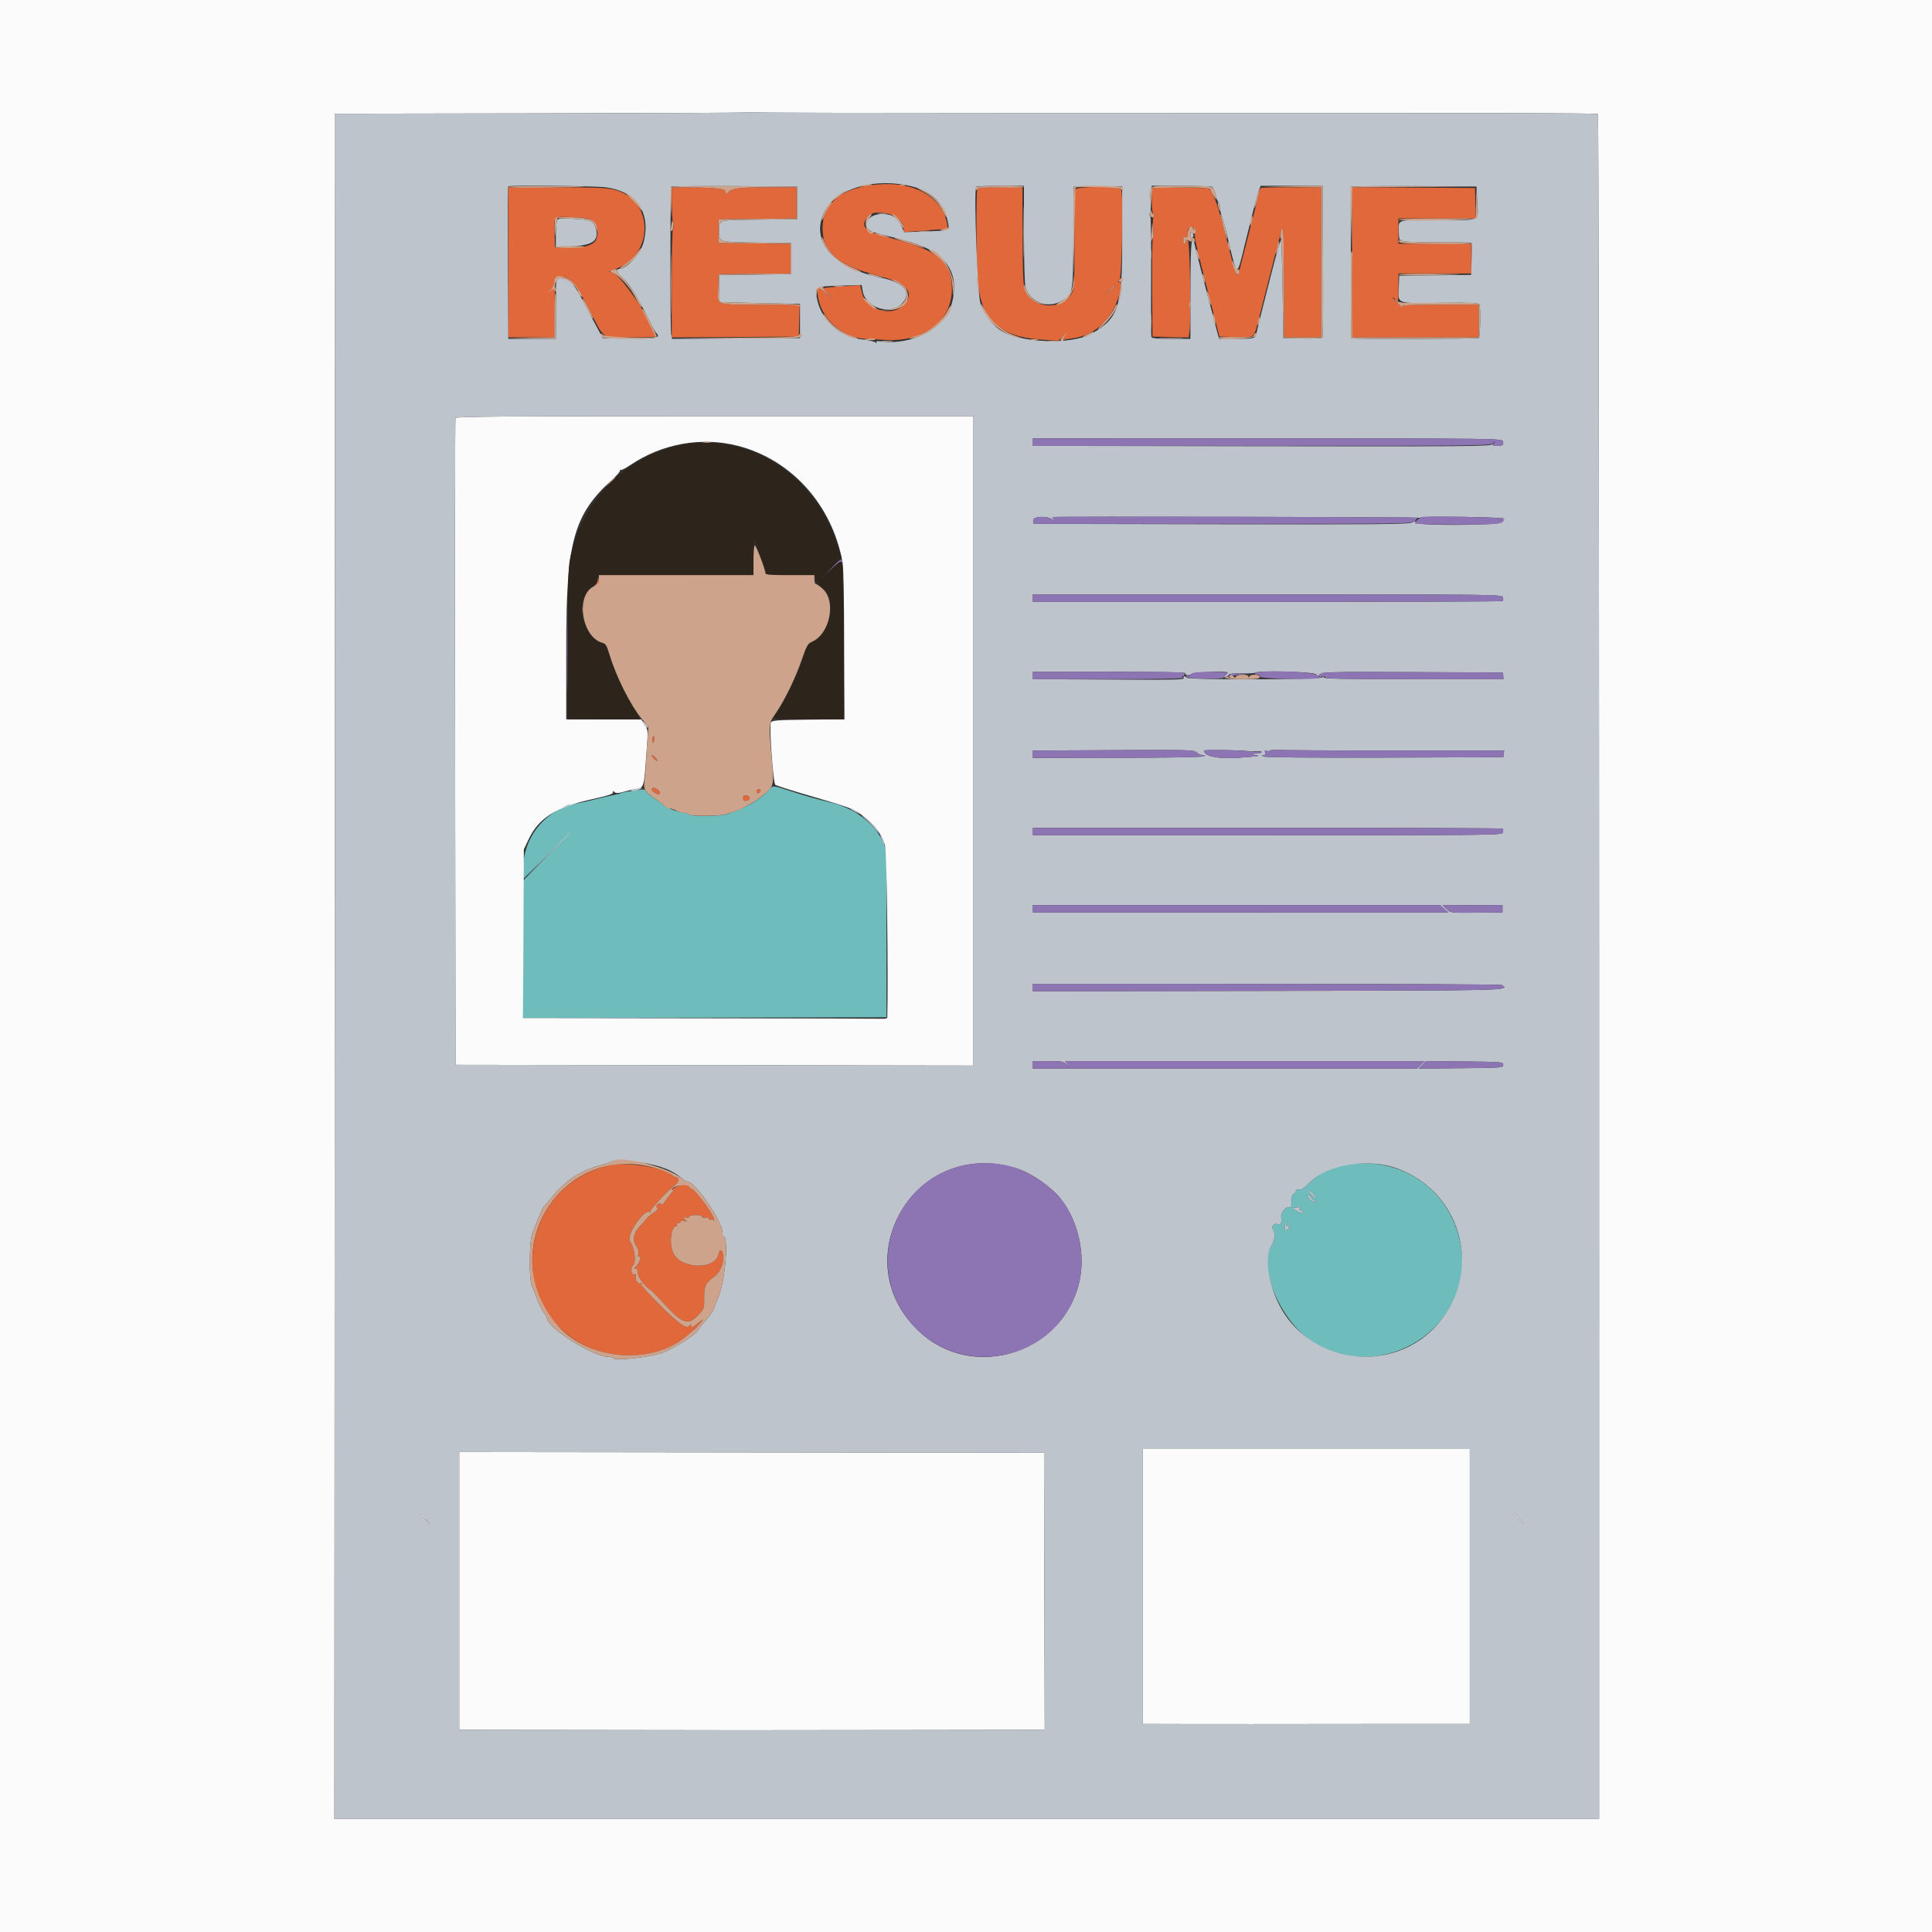<svg id="svg" xmlns="http://www.w3.org/2000/svg" xmlns:xlink="http://www.w3.org/1999/xlink" width="100" height="100" viewBox="0, 0, 400,400"><rect x="0" y="0" width="400" height="400" fill="#333333" stroke="none"/><g id="svgg"><path id="path0" d="M178.769 38.616 C 173.313 39.721,170.308 42.775,170.308 47.219 C 170.308 52.214,173.304 54.837,181.443 56.964 C 187.805 58.626,189.509 60.455,187.154 63.091 C 184.774 65.755,179.318 64.187,178.456 60.591 L 178.084 59.040 174.811 59.255 C 173.011 59.374,171.331 59.510,171.077 59.558 C 170.823 59.606,170.554 59.656,170.478 59.669 C 170.403 59.682,170.818 60.212,171.401 60.846 L 172.461 62.000 171.217 60.846 C 169.489 59.242,169.101 59.316,169.324 61.207 C 169.894 66.012,174.656 70.166,179.617 70.183 C 180.251 70.185,181.715 70.261,182.871 70.351 C 191.127 70.999,197.077 66.589,197.077 59.822 C 197.077 54.119,194.183 51.743,184.172 49.225 C 179.014 47.928,177.994 46.944,179.665 44.880 C 181.367 42.779,187.077 44.607,187.077 47.254 L 187.077 48.055 189.769 47.866 C 191.250 47.762,193.321 47.601,194.372 47.508 L 196.283 47.338 196.101 46.361 C 194.915 39.982,187.778 36.793,178.769 38.616 M105.236 54.308 L 105.252 69.846 110.011 69.846 L 114.769 69.846 114.802 65.154 C 114.820 62.573,114.854 59.769,114.879 58.923 L 114.923 57.385 116.069 57.290 C 117.873 57.140,119.202 58.673,122.023 64.154 C 125.262 70.446,124.367 69.846,130.509 69.846 C 133.360 69.846,135.692 69.760,135.692 69.654 C 135.692 67.580,128.945 57.389,127.054 56.606 L 126.097 56.209 127.528 55.666 C 135.664 52.578,135.326 41.194,127.040 39.241 C 125.508 38.880,122.897 38.777,115.149 38.774 L 105.221 38.769 105.236 54.308 M139.084 41.923 C 139.088 43.658,139.212 45.596,139.360 46.231 C 139.516 46.904,139.513 47.385,139.352 47.385 C 139.195 47.385,139.077 52.216,139.077 58.619 L 139.077 69.853 152.231 69.773 L 165.385 69.692 165.472 66.385 L 165.559 63.077 157.472 63.072 C 147.856 63.067,148.567 63.342,148.680 59.667 L 148.769 56.769 156.231 56.687 L 163.692 56.604 163.692 53.538 L 163.692 50.472 156.231 50.390 L 148.769 50.308 148.769 47.846 L 148.769 45.385 156.846 45.303 L 164.923 45.221 164.923 41.995 L 164.923 38.769 159.581 38.769 C 153.248 38.769,151.636 38.951,150.764 39.763 C 150.149 40.337,150.118 40.339,150.210 39.800 C 150.330 39.098,148.522 38.853,142.846 38.803 L 139.077 38.769 139.084 41.923 M202.341 39.256 C 202.043 40.031,202.140 55.232,202.463 58.557 C 203.218 66.313,207.084 69.763,215.639 70.318 L 219.112 70.543 220.093 69.656 C 221.050 68.792,221.056 68.791,220.338 69.606 C 219.681 70.353,219.665 70.432,220.186 70.338 C 220.507 70.280,221.450 70.134,222.282 70.013 C 227.033 69.322,230.733 65.615,231.813 60.463 C 232.218 58.529,232.191 58.320,231.547 58.448 C 231.383 58.480,231.478 58.253,231.760 57.942 C 232.287 57.359,232.620 40.557,232.129 39.278 C 231.842 38.529,222.935 38.508,222.648 39.256 C 222.546 39.524,222.461 44.266,222.460 49.794 C 222.459 59.215,222.422 59.908,221.860 60.829 C 219.830 64.159,214.225 63.999,212.436 60.561 C 211.825 59.387,211.724 57.584,211.707 47.615 L 211.692 38.769 207.110 38.769 C 203.215 38.769,202.499 38.842,202.341 39.256 M238.667 38.974 C 238.322 39.319,238.429 44.308,238.780 44.308 C 238.982 44.308,238.999 44.505,238.826 44.846 C 238.676 45.142,238.642 46.250,238.750 47.308 C 238.857 48.365,238.835 49.231,238.699 49.231 C 238.564 49.231,238.490 53.835,238.534 59.462 L 238.615 69.692 242.356 69.778 L 246.097 69.865 246.272 68.702 C 246.648 66.211,246.369 50.152,245.943 49.799 C 245.637 49.545,245.538 49.585,245.538 49.962 C 245.538 50.237,245.384 50.462,245.195 50.462 C 245.006 50.462,244.922 50.192,245.008 49.861 C 245.095 49.531,245.007 49.186,244.813 49.095 C 244.620 49.003,244.773 49.006,245.154 49.100 C 245.797 49.260,246.009 49.001,245.878 48.218 C 245.741 47.397,246.513 46.722,246.948 47.282 C 247.367 47.821,247.378 47.819,247.208 47.231 C 247.048 46.678,247.065 46.670,247.374 47.150 C 247.605 47.508,247.620 47.869,247.419 48.243 C 247.200 48.652,247.574 50.566,248.818 55.401 C 249.752 59.030,250.954 63.731,251.489 65.846 L 252.462 69.692 255.907 69.779 C 259.976 69.882,259.541 70.294,260.865 65.077 C 261.380 63.046,262.575 58.338,263.520 54.615 C 264.465 50.892,265.365 47.569,265.521 47.231 C 265.700 46.842,265.812 50.898,265.825 58.231 L 265.846 69.846 269.692 69.846 L 273.538 69.846 273.538 54.308 L 273.538 38.769 267.231 38.769 C 263.762 38.769,260.923 38.846,260.923 38.939 C 260.923 39.075,258.039 50.461,256.565 56.141 C 256.116 57.873,255.961 57.470,253.816 49.007 C 252.590 44.171,251.706 41.301,251.207 40.538 C 250.792 39.904,250.559 39.371,250.688 39.354 C 250.817 39.337,250.577 39.212,250.154 39.077 C 249.219 38.778,238.955 38.686,238.667 38.974 M279.974 45.227 C 279.960 48.783,279.949 52.177,279.949 52.769 C 279.949 53.362,279.960 57.446,279.974 61.845 L 280.000 69.844 293.077 69.839 L 306.154 69.834 306.154 66.455 L 306.154 63.077 298.136 63.077 C 291.810 63.077,290.164 63.158,290.336 63.462 C 290.456 63.673,290.049 63.369,289.431 62.786 C 288.269 61.689,287.832 61.013,288.923 62.000 C 289.534 62.553,289.538 62.537,289.538 59.586 L 289.538 56.615 297.077 56.615 L 304.615 56.615 304.615 53.538 L 304.615 50.462 297.077 50.462 L 289.538 50.462 289.538 47.846 L 289.538 45.231 297.549 45.231 L 305.560 45.231 305.472 42.077 L 305.385 38.923 292.692 38.843 L 280.000 38.762 279.974 45.227 M122.671 45.723 C 123.664 46.463,124.015 48.515,123.358 49.742 C 122.781 50.820,120.529 51.427,117.497 51.321 L 114.923 51.231 114.823 48.514 C 114.680 44.656,114.482 44.850,118.441 44.973 C 121.274 45.061,121.940 45.179,122.671 45.723 M230.769 59.173 C 230.769 59.226,230.319 59.676,229.769 60.173 L 228.769 61.077 229.673 60.077 C 230.515 59.145,230.769 58.935,230.769 59.173 M123.728 120.051 C 123.708 120.503,123.519 120.942,123.308 121.027 C 123.006 121.149,123.009 121.187,123.317 121.206 C 123.805 121.237,124.100 120.529,123.908 119.787 C 123.811 119.412,123.752 119.498,123.728 120.051 M120.379 126.154 C 120.379 126.746,120.442 126.988,120.520 126.692 C 120.597 126.396,120.597 125.912,120.520 125.615 C 120.442 125.319,120.379 125.562,120.379 126.154 M135.077 153.059 C 135.077 154.002,135.252 154.078,135.474 153.231 C 135.562 152.893,135.509 152.538,135.356 152.444 C 135.202 152.349,135.077 152.626,135.077 153.059 M135.231 156.923 C 135.537 157.262,135.903 157.538,136.045 157.538 C 136.186 157.538,136.065 157.262,135.775 156.923 C 135.485 156.585,135.119 156.308,134.961 156.308 C 134.803 156.308,134.924 156.585,135.231 156.923 M134.989 163.267 C 134.755 163.502,135.350 164.117,136.077 164.392 C 136.833 164.678,136.783 163.804,136.020 163.395 C 135.325 163.024,135.243 163.013,134.989 163.267 M156.615 163.872 C 156.615 164.140,156.780 164.304,156.981 164.237 C 157.551 164.047,157.646 163.385,157.103 163.385 C 156.835 163.385,156.615 163.604,156.615 163.872 M153.846 165.231 C 153.846 165.737,154.006 165.866,154.538 165.791 C 154.919 165.737,155.231 165.485,155.231 165.231 C 155.231 164.977,154.919 164.725,154.538 164.671 C 154.006 164.595,153.846 164.724,153.846 165.231 M127.231 241.123 C 109.719 243.924,104.036 266.380,118.193 276.838 C 125.235 282.041,136.226 281.853,142.326 276.426 C 142.956 275.865,143.556 275.366,143.659 275.316 C 143.967 275.166,145.667 273.231,145.490 273.231 C 145.400 273.231,144.924 273.577,144.432 274.000 C 143.437 274.856,143.079 274.957,143.072 274.385 C 143.069 274.091,143.007 274.095,142.812 274.402 C 142.244 275.299,140.781 274.313,136.702 270.280 C 134.055 267.663,132.642 266.051,132.789 265.814 C 132.939 265.572,132.888 265.524,132.642 265.676 C 132.146 265.983,131.427 264.982,131.618 264.250 C 131.729 263.826,131.641 263.731,131.268 263.875 C 130.721 264.084,130.508 262.352,131.040 262.023 C 131.801 261.552,131.389 258.195,130.428 257.037 C 129.521 255.944,133.320 250.218,134.478 250.933 C 134.721 251.083,134.787 251.047,134.656 250.836 C 134.459 250.516,137.956 246.759,139.774 245.339 C 140.624 244.674,140.670 243.692,139.851 243.692 C 139.636 243.692,139.292 243.490,139.087 243.243 C 138.035 241.976,130.417 240.613,127.231 241.123 M140.077 245.689 C 139.527 245.929,139.077 246.208,139.077 246.311 C 139.077 246.414,139.250 246.399,139.462 246.278 C 139.673 246.157,139.491 246.461,139.056 246.952 C 138.621 247.444,138.020 248.242,137.720 248.725 C 137.345 249.329,137.074 249.505,136.856 249.287 C 136.395 248.826,135.648 249.562,136.062 250.069 C 136.285 250.342,136.085 250.620,135.339 251.077 C 134.772 251.424,134.031 252.070,133.692 252.513 C 133.354 252.955,132.757 253.633,132.367 254.018 C 131.176 255.193,130.893 256.831,131.693 257.913 C 132.158 258.541,132.303 259.054,132.169 259.589 C 132.031 260.139,132.079 260.295,132.340 260.134 C 132.877 259.802,132.393 261.601,131.829 262.034 C 131.330 262.417,131.214 262.911,131.692 262.615 C 131.872 262.505,132.000 262.814,132.000 263.356 C 132.000 264.256,133.363 266.220,134.461 266.902 C 134.715 267.060,135.269 267.558,135.692 268.008 C 136.115 268.458,137.130 269.541,137.947 270.415 C 141.336 274.043,142.521 274.394,144.471 272.346 C 145.824 270.926,145.826 270.919,145.790 268.734 C 145.751 266.359,146.133 265.518,147.750 264.426 C 148.968 263.603,149.782 261.923,149.734 260.334 C 149.685 258.737,149.070 258.322,148.771 259.684 C 148.055 262.944,141.030 262.791,139.422 259.480 C 138.475 257.532,138.903 253.846,140.075 253.846 C 140.223 253.846,140.258 253.708,140.154 253.538 C 140.049 253.369,140.180 253.231,140.443 253.231 C 140.707 253.231,140.923 253.083,140.923 252.902 C 140.923 252.702,141.192 252.659,141.613 252.793 C 142.250 252.995,142.267 252.969,141.844 252.453 C 141.421 251.938,141.439 251.907,142.077 252.072 C 142.458 252.170,142.702 252.141,142.619 252.006 C 142.537 251.872,142.813 251.697,143.234 251.616 C 144.177 251.436,145.582 251.680,145.390 251.991 C 145.313 252.116,145.591 252.153,146.009 252.074 C 146.483 251.983,146.769 252.070,146.769 252.305 C 146.769 252.512,146.968 252.605,147.211 252.512 C 147.454 252.419,147.729 252.508,147.823 252.710 C 147.917 252.912,147.913 252.752,147.813 252.355 C 147.499 251.101,143.808 246.154,143.187 246.154 C 142.993 246.154,142.755 245.946,142.658 245.692 C 142.438 245.119,141.391 245.118,140.077 245.689 " stroke="none" fill="#e0683a" fill-rule="evenodd"></path><path id="path1" d="M159.203 163.520 C 158.429 164.482,156.155 166.166,154.769 166.803 C 152.480 167.856,152.112 168.011,150.769 168.481 C 149.212 169.028,143.153 169.122,142.639 168.608 C 142.474 168.443,142.081 168.308,141.766 168.308 C 140.761 168.308,138.022 167.285,137.385 166.673 C 137.046 166.347,136.125 165.679,135.338 165.186 C 134.550 164.694,133.822 164.072,133.719 163.804 C 133.578 163.437,133.284 163.363,132.535 163.507 C 131.987 163.613,130.932 163.769,130.191 163.856 C 129.450 163.942,128.695 164.105,128.512 164.218 C 128.329 164.331,127.897 164.456,127.551 164.496 C 127.206 164.537,125.538 164.918,123.846 165.343 C 122.154 165.769,120.215 166.213,119.538 166.329 C 113.134 167.429,108.323 173.220,108.311 179.843 L 108.308 181.993 113.308 177.073 L 118.308 172.154 113.308 177.234 L 108.308 182.314 108.308 196.543 L 108.308 210.772 145.923 210.694 L 183.538 210.615 183.538 193.231 L 183.538 175.846 182.703 174.063 C 180.992 170.411,176.898 167.362,172.127 166.187 C 168.721 165.348,166.576 164.735,163.349 163.681 C 159.981 162.580,159.960 162.579,159.203 163.520 M278.615 241.116 C 275.924 241.528,273.147 242.885,271.316 244.682 C 269.956 246.018,269.328 246.436,268.894 246.298 C 268.500 246.173,268.308 246.260,268.308 246.562 C 268.308 246.809,268.100 247.091,267.846 247.188 C 267.532 247.309,267.385 247.801,267.385 248.731 C 267.385 249.904,267.305 250.075,266.820 249.948 C 266.182 249.782,265.163 251.072,265.249 251.938 C 265.388 253.328,265.245 253.609,264.494 253.420 C 263.777 253.240,263.174 253.873,263.524 254.438 C 264.090 255.354,263.974 256.779,263.243 257.883 C 260.158 262.545,265.667 274.588,272.615 278.371 C 288.059 286.779,306.334 273.101,302.118 256.289 C 299.455 245.673,289.751 239.408,278.615 241.116 M271.922 247.220 C 272.372 247.637,272.667 248.051,272.578 248.140 C 272.489 248.229,272.020 247.887,271.535 247.381 C 270.474 246.274,270.769 246.151,271.922 247.220 M271.444 247.951 C 271.665 248.263,272.054 248.598,272.308 248.696 C 272.704 248.849,272.701 248.878,272.284 248.899 C 272.018 248.912,271.474 248.577,271.077 248.154 C 270.679 247.731,270.509 247.385,270.698 247.385 C 270.887 247.385,271.223 247.640,271.444 247.951 M269.210 250.167 C 268.866 250.379,268.886 250.467,269.316 250.632 C 269.608 250.744,269.846 250.956,269.846 251.105 C 269.846 251.253,269.367 251.146,268.782 250.867 C 267.569 250.289,267.571 250.021,268.787 249.953 C 269.366 249.920,269.499 249.988,269.210 250.167 M266.295 253.560 C 266.197 253.717,266.350 253.846,266.635 253.846 C 267.060 253.846,267.084 253.929,266.769 254.308 C 266.203 254.990,266.000 254.875,265.987 253.868 C 265.980 253.372,266.086 253.035,266.223 253.120 C 266.360 253.204,266.392 253.402,266.295 253.560 " stroke="none" fill="#6ebcbc" fill-rule="evenodd"></path><path id="path2" d="M0.000 200.000 L 0.000 400.000 200.000 400.000 L 400.000 400.000 400.000 200.000 L 400.000 0.000 200.000 0.000 L 0.000 0.000 0.000 200.000 M212.357 23.393 C 339.853 23.409,330.548 23.376,330.840 23.816 C 330.964 24.002,331.067 103.458,331.070 200.385 L 331.074 376.615 299.614 376.617 C 282.311 376.618,238.246 376.618,201.692 376.617 C 165.138 376.616,120.381 376.616,102.231 376.616 L 69.230 376.615 69.307 200.077 L 69.385 23.538 111.983 23.467 C 135.412 23.428,154.727 23.343,154.906 23.278 C 155.085 23.213,155.322 23.211,155.434 23.273 C 155.545 23.335,181.161 23.390,212.357 23.393 M94.295 86.538 C 94.214 86.750,94.183 116.969,94.227 153.692 L 94.308 220.462 147.923 220.539 L 201.538 220.617 201.538 153.385 L 201.538 86.154 147.990 86.154 C 105.436 86.154,94.412 86.233,94.295 86.538 M152.749 92.300 C 163.869 95.155,172.305 104.543,174.441 116.441 C 174.645 117.572,174.769 124.096,174.769 133.590 L 174.769 148.912 167.341 148.995 C 160.792 149.067,159.874 149.138,159.589 149.591 C 159.219 150.178,160.066 162.036,160.510 162.478 C 160.653 162.620,163.400 163.505,166.615 164.444 C 175.079 166.916,176.324 167.343,177.692 168.237 C 180.666 170.182,182.567 172.561,183.267 175.214 C 183.591 176.441,183.915 202.886,183.702 210.646 C 183.697 210.833,183.312 210.958,182.846 210.925 C 182.381 210.892,165.415 210.844,145.144 210.817 L 108.288 210.769 108.375 193.308 L 108.462 175.846 109.442 173.776 C 111.524 169.381,115.056 167.143,122.541 165.474 C 126.025 164.697,127.043 164.362,126.918 164.033 C 126.788 163.692,126.846 163.680,127.200 163.975 C 127.547 164.262,127.941 164.262,128.977 163.973 C 129.709 163.769,130.515 163.569,130.769 163.529 C 133.501 163.097,133.254 163.726,133.861 155.671 C 134.196 151.228,134.193 151.178,133.484 150.068 L 132.769 148.949 125.000 148.936 L 117.231 148.923 117.231 133.857 C 117.231 112.017,118.763 106.511,126.881 99.183 C 127.750 98.398,128.415 97.603,128.359 97.417 C 128.303 97.230,128.354 97.175,128.473 97.294 C 128.593 97.413,129.469 96.982,130.422 96.336 C 137.049 91.843,145.216 90.366,152.749 92.300 M236.615 328.462 L 236.615 356.923 245.462 356.947 C 250.327 356.961,256.454 356.964,259.077 356.955 C 261.700 356.946,272.950 356.935,284.077 356.931 L 304.308 356.923 304.308 328.462 L 304.308 300.000 270.462 300.000 L 236.615 300.000 236.615 328.462 M95.077 329.390 L 95.077 358.154 122.846 358.189 C 138.119 358.209,152.208 358.227,154.154 358.230 C 156.100 358.233,170.879 358.217,186.995 358.195 L 216.299 358.154 216.226 329.462 L 216.154 300.769 155.615 300.698 L 95.077 300.627 95.077 329.390 M87.077 313.635 C 87.077 313.688,87.527 314.138,88.077 314.635 L 89.077 315.538 88.173 314.538 C 87.331 313.606,87.077 313.397,87.077 313.635 M313.538 313.635 C 313.538 313.688,313.988 314.138,314.538 314.635 L 315.538 315.538 314.635 314.538 C 313.792 313.606,313.538 313.397,313.538 313.635 " stroke="none" fill="#fbfbfb" fill-rule="evenodd"></path><path id="path3" d="M154.906 23.278 C 154.727 23.343,135.412 23.428,111.983 23.467 L 69.385 23.538 69.307 200.077 L 69.230 376.615 102.231 376.616 C 120.381 376.616,165.138 376.616,201.692 376.617 C 238.246 376.618,282.311 376.618,299.614 376.617 L 331.074 376.615 331.070 200.385 C 331.067 103.458,330.964 24.002,330.840 23.816 C 330.548 23.376,339.853 23.409,212.357 23.393 C 181.161 23.390,155.545 23.335,155.434 23.273 C 155.322 23.211,155.085 23.213,154.906 23.278 M189.303 38.725 C 192.911 39.725,195.475 42.288,196.162 45.579 C 196.635 47.844,196.868 47.725,191.567 47.916 L 187.182 48.073 186.762 47.059 C 185.954 45.109,184.761 44.308,182.667 44.308 C 179.163 44.308,177.951 47.460,181.175 48.184 C 181.629 48.286,182.692 48.556,183.538 48.785 C 184.385 49.013,185.977 49.428,187.077 49.707 C 195.591 51.868,198.838 56.095,197.085 62.737 C 195.730 67.875,188.962 71.557,182.473 70.687 C 181.581 70.567,181.291 70.620,181.444 70.875 C 181.604 71.144,181.548 71.144,181.213 70.876 C 180.969 70.682,179.836 70.423,178.695 70.302 C 173.696 69.773,169.772 66.130,169.056 61.351 C 168.758 59.368,168.911 59.299,173.958 59.144 L 178.396 59.008 178.609 60.270 C 179.183 63.667,184.243 65.357,186.646 62.954 C 188.938 60.662,187.321 58.500,182.602 57.545 C 172.456 55.492,167.614 49.877,170.727 43.775 C 173.232 38.864,181.602 36.589,189.303 38.725 M125.439 38.785 C 131.851 39.646,134.869 44.125,133.204 50.308 C 132.592 52.578,129.687 55.692,128.180 55.692 C 127.383 55.692,127.617 56.285,128.888 57.486 C 130.345 58.862,131.695 60.978,133.829 65.231 C 134.721 67.008,135.574 68.593,135.725 68.754 C 136.898 70.002,136.221 70.171,130.402 70.084 L 124.805 70.000 123.636 67.846 C 122.993 66.662,121.971 64.723,121.364 63.538 C 118.964 58.851,118.186 57.913,116.468 57.634 C 115.288 57.442,115.022 57.905,115.110 60.000 C 115.135 60.592,115.138 63.119,115.116 65.615 L 115.077 70.154 110.159 70.154 L 105.242 70.154 105.159 54.436 C 105.114 45.791,105.135 38.660,105.205 38.590 C 105.484 38.311,123.182 38.482,125.439 38.785 M165.077 42.000 L 165.077 45.385 157.188 45.467 C 148.256 45.560,148.937 45.335,148.927 48.193 C 148.921 50.118,148.980 50.133,156.794 50.225 L 163.846 50.308 163.846 53.538 L 163.846 56.769 156.385 56.852 L 148.923 56.934 148.923 59.698 C 148.923 61.218,148.958 62.490,149.000 62.526 C 149.042 62.561,152.801 62.665,157.354 62.757 L 165.630 62.923 165.630 66.462 L 165.630 70.000 152.388 70.080 L 139.147 70.160 138.951 69.117 C 138.733 67.958,138.760 39.060,138.979 38.689 C 139.055 38.560,144.958 38.491,152.097 38.535 L 165.077 38.615 165.077 42.000 M212.002 48.385 C 212.003 53.895,212.137 58.789,212.304 59.390 C 213.159 62.466,216.657 63.922,219.597 62.426 C 222.154 61.125,222.162 61.082,222.240 49.033 L 222.308 38.615 227.319 38.615 L 232.330 38.615 232.340 49.331 C 232.354 63.620,231.659 65.799,226.050 69.057 C 221.907 71.464,210.918 71.021,206.967 68.288 C 205.520 67.288,203.752 64.867,203.002 62.859 C 202.402 61.253,201.600 39.893,202.095 38.692 C 202.147 38.565,204.397 38.462,207.095 38.462 L 212.000 38.462 212.002 48.385 M250.977 38.701 C 251.176 38.828,251.505 39.589,251.707 40.394 C 251.910 41.198,252.197 41.932,252.346 42.023 C 252.494 42.115,252.615 42.599,252.615 43.099 C 252.615 43.599,252.747 44.249,252.907 44.543 C 253.068 44.836,253.708 47.223,254.329 49.846 C 256.145 57.511,256.051 57.480,257.652 50.923 C 258.272 48.385,258.974 45.546,259.213 44.615 C 259.451 43.685,259.802 42.300,259.992 41.538 C 260.183 40.777,260.487 39.773,260.668 39.308 L 260.998 38.462 267.416 38.462 L 273.835 38.462 273.918 54.030 C 273.963 62.592,273.920 69.727,273.822 69.885 C 273.722 70.047,271.905 70.135,269.668 70.087 L 265.692 70.000 265.538 59.385 C 265.451 53.339,265.281 49.167,265.143 49.692 C 265.010 50.200,264.707 51.238,264.469 52.000 C 264.232 52.762,263.690 54.769,263.265 56.462 C 262.840 58.154,262.000 61.460,261.399 63.808 C 260.798 66.156,260.247 68.404,260.174 68.803 C 259.940 70.095,259.760 70.154,256.025 70.154 L 252.393 70.154 251.735 67.692 C 250.363 62.559,247.710 52.295,247.521 51.385 C 246.725 47.564,246.471 49.697,246.466 60.231 L 246.462 70.154 242.494 70.154 C 239.599 70.154,238.490 70.050,238.390 69.769 C 238.315 69.558,238.288 63.812,238.330 57.000 C 238.375 49.931,238.291 44.615,238.135 44.615 C 237.979 44.615,237.974 44.319,238.124 43.923 C 238.269 43.542,238.318 42.511,238.233 41.632 C 238.148 40.753,238.168 39.680,238.276 39.247 L 238.473 38.462 244.544 38.466 C 247.883 38.469,250.778 38.575,250.977 38.701 M305.846 41.801 C 306.046 45.939,306.780 45.584,298.096 45.550 C 289.015 45.513,289.582 45.359,289.596 47.867 C 289.602 48.952,289.730 49.764,289.881 49.671 C 290.031 49.578,290.154 49.649,290.154 49.828 C 290.154 50.048,292.485 50.154,297.333 50.154 C 301.282 50.154,304.571 50.211,304.641 50.281 C 304.712 50.351,304.726 51.871,304.673 53.660 L 304.576 56.912 297.134 56.995 L 289.692 57.077 289.604 59.568 C 289.482 63.002,288.939 62.806,298.272 62.703 C 304.608 62.632,306.178 62.695,306.305 63.025 C 306.590 63.770,306.467 69.806,306.163 69.994 C 305.851 70.187,279.982 70.238,279.790 70.047 C 279.713 69.969,279.615 40.986,279.685 38.689 C 279.689 38.560,285.542 38.491,292.692 38.535 L 305.692 38.615 305.846 41.801 M115.281 45.885 C 115.173 46.287,115.083 47.637,115.081 48.886 L 115.077 51.158 118.231 51.006 C 122.805 50.786,124.069 49.853,123.346 47.231 C 122.940 45.762,122.185 45.454,118.584 45.293 C 115.521 45.156,115.474 45.165,115.281 45.885 M246.462 48.597 C 246.462 48.946,246.600 49.231,246.769 49.231 C 246.938 49.231,247.077 49.031,247.077 48.787 C 247.077 48.544,246.938 48.258,246.769 48.154 C 246.600 48.049,246.462 48.249,246.462 48.597 M201.538 153.385 L 201.538 220.617 147.923 220.539 L 94.308 220.462 94.227 153.692 C 94.183 116.969,94.214 86.750,94.295 86.538 C 94.412 86.233,105.436 86.154,147.990 86.154 L 201.538 86.154 201.538 153.385 M311.162 91.371 C 311.369 92.161,311.173 92.308,309.911 92.308 C 309.107 92.308,308.913 92.210,309.116 91.909 C 309.264 91.689,309.177 91.724,308.923 91.985 C 308.510 92.412,303.508 92.453,261.154 92.384 L 213.846 92.306 213.846 91.536 L 213.846 90.766 262.427 90.771 C 310.159 90.777,311.010 90.787,311.162 91.371 M293.487 107.190 C 293.600 107.255,293.929 107.221,294.217 107.115 C 295.036 106.816,311.385 107.060,311.385 107.372 C 311.385 107.524,311.167 107.866,310.901 108.132 C 310.217 108.816,292.759 108.871,293.021 108.189 C 293.160 107.826,293.058 107.826,292.329 108.190 C 291.610 108.548,285.271 108.604,252.736 108.539 L 214.000 108.462 213.902 107.769 C 213.771 106.847,216.925 106.728,217.970 107.615 C 218.447 108.020,218.511 108.032,218.228 107.664 C 218.021 107.395,217.908 107.118,217.977 107.049 C 218.136 106.890,293.209 107.030,293.487 107.190 M311.161 123.674 C 311.247 124.003,311.240 124.349,311.146 124.444 C 311.052 124.538,289.121 124.615,262.410 124.615 L 213.846 124.615 213.846 123.846 L 213.846 123.077 262.426 123.077 C 310.264 123.077,311.008 123.086,311.161 123.674 M245.406 139.350 C 245.314 139.500,245.506 139.693,245.835 139.779 C 246.163 139.864,246.485 139.776,246.549 139.583 C 246.679 139.192,254.154 138.863,254.154 139.248 C 254.154 139.370,253.912 139.652,253.615 139.874 C 253.126 140.241,253.140 140.261,253.769 140.103 C 254.150 140.007,254.462 139.797,254.462 139.637 C 254.462 139.473,255.598 139.374,257.084 139.410 C 258.527 139.444,259.796 139.384,259.905 139.275 C 260.410 138.769,271.945 139.066,272.477 139.598 C 272.967 140.088,273.021 140.087,273.381 139.596 C 273.735 139.111,275.159 139.078,292.472 139.151 L 311.180 139.231 311.231 139.923 L 311.282 140.615 292.546 140.615 C 277.639 140.615,273.857 140.537,274.041 140.231 C 274.222 139.930,274.167 139.931,273.791 140.236 C 273.177 140.732,246.218 140.803,245.725 140.309 C 245.335 139.920,244.826 139.902,245.064 140.287 C 245.349 140.748,244.298 140.773,228.692 140.687 L 213.846 140.604 213.846 139.840 L 213.846 139.077 229.710 139.077 C 238.852 139.077,245.503 139.192,245.406 139.350 M133.188 149.752 C 133.580 150.500,134.154 150.961,134.154 150.527 C 134.154 150.374,133.857 149.985,133.494 149.663 C 132.838 149.081,132.836 149.082,133.188 149.752 M247.945 155.906 C 248.169 156.127,248.653 156.317,249.022 156.329 C 249.670 156.350,249.672 156.360,249.077 156.615 C 248.738 156.761,240.673 156.890,231.154 156.901 L 213.846 156.923 213.846 156.157 L 213.846 155.390 230.231 155.310 C 247.127 155.228,247.264 155.233,247.945 155.906 M258.438 155.524 C 258.576 155.609,259.261 155.622,259.960 155.553 C 260.659 155.483,261.231 155.555,261.231 155.713 C 261.231 155.871,260.573 156.021,259.769 156.046 L 258.308 156.092 259.692 156.291 C 260.981 156.475,260.893 156.506,258.433 156.738 C 252.747 157.275,249.331 156.772,249.240 155.385 C 249.227 155.185,258.108 155.320,258.438 155.524 M287.893 155.385 L 311.427 155.385 311.329 156.077 L 311.231 156.769 286.668 156.848 C 271.111 156.898,261.917 156.817,261.591 156.627 C 261.114 156.348,261.115 156.326,261.606 156.317 C 261.972 156.311,262.074 156.150,261.937 155.793 C 261.793 155.418,261.866 155.327,262.205 155.457 C 262.462 155.555,262.866 155.511,263.105 155.359 C 263.343 155.208,263.723 155.151,263.948 155.234 C 264.174 155.317,274.949 155.385,287.893 155.385 M131.720 163.361 C 131.482 163.512,131.066 163.559,130.797 163.465 C 130.452 163.344,130.399 163.394,130.620 163.636 C 130.847 163.885,131.263 163.860,132.158 163.541 C 132.842 163.297,133.113 163.100,132.769 163.095 C 132.431 163.090,131.959 163.210,131.720 163.361 M116.923 166.923 C 116.500 167.165,116.292 167.363,116.462 167.363 C 116.631 167.363,117.115 167.165,117.538 166.923 C 117.962 166.681,118.169 166.483,118.000 166.483 C 117.831 166.483,117.346 166.681,116.923 166.923 M176.026 167.478 C 176.096 167.529,176.569 167.814,177.077 168.111 L 178.000 168.652 177.274 168.018 C 176.874 167.670,176.401 167.385,176.222 167.385 C 176.044 167.385,175.955 167.427,176.026 167.478 M178.980 169.366 C 179.519 169.807,180.451 170.753,181.051 171.468 C 181.651 172.184,182.145 172.659,182.148 172.525 C 182.157 172.149,179.336 169.223,178.628 168.875 C 178.283 168.705,178.441 168.926,178.980 169.366 M311.145 171.555 C 311.240 171.650,311.247 171.997,311.161 172.326 C 311.008 172.914,310.264 172.923,262.426 172.923 L 213.846 172.923 213.846 172.157 L 213.846 171.390 262.409 171.387 C 289.119 171.384,311.050 171.460,311.145 171.555 M113.073 177.308 L 108.154 182.308 113.154 177.388 C 115.904 174.683,118.154 172.433,118.154 172.388 C 118.154 172.169,117.644 172.663,113.073 177.308 M182.403 173.385 C 182.559 173.723,182.763 174.208,182.857 174.462 C 183.005 174.860,183.032 174.858,183.053 174.443 C 183.066 174.180,182.862 173.695,182.598 173.367 C 182.128 172.779,182.124 172.779,182.403 173.385 M298.983 188.144 L 299.846 188.904 256.846 188.913 L 213.846 188.923 213.846 188.154 L 213.846 187.385 255.983 187.385 L 298.120 187.385 298.983 188.144 M311.077 188.145 L 311.077 188.923 306.231 188.959 C 300.159 189.003,300.301 189.020,299.414 188.152 L 298.674 187.429 304.875 187.398 L 311.077 187.367 311.077 188.145 M310.933 203.928 C 312.574 205.094,313.374 205.073,262.538 205.155 L 213.846 205.233 213.846 204.462 L 213.846 203.692 262.231 203.697 C 288.842 203.700,310.758 203.803,310.933 203.928 M220.901 220.385 L 221.688 221.077 221.104 220.385 L 220.520 219.692 257.698 219.692 L 294.877 219.692 294.154 220.462 L 293.431 221.231 253.639 221.231 L 213.846 221.231 213.846 220.462 L 213.846 219.692 216.980 219.692 C 219.792 219.692,220.195 219.763,220.901 220.385 M311.231 220.462 C 311.231 221.061,310.998 221.079,302.480 221.159 L 293.730 221.241 294.462 220.461 L 295.194 219.682 303.212 219.764 C 310.998 219.844,311.231 219.864,311.231 220.462 M132.462 240.656 C 136.567 241.194,139.504 242.359,141.484 244.231 C 141.707 244.442,142.079 244.615,142.311 244.615 C 143.929 244.615,149.754 253.164,149.596 255.308 C 149.568 255.688,149.662 256.000,149.805 256.000 C 150.928 256.000,150.106 265.483,148.713 268.600 C 148.293 269.539,147.897 270.563,147.833 270.876 C 147.769 271.188,147.115 272.158,146.380 273.030 C 145.645 273.902,144.747 275.041,144.385 275.561 C 143.707 276.537,140.056 278.857,137.432 279.981 C 135.204 280.935,127.299 281.838,126.895 281.185 C 126.806 281.041,126.413 280.923,126.022 280.923 C 122.790 280.923,113.231 274.877,113.231 272.832 C 113.231 272.650,112.968 272.215,112.648 271.866 C 112.327 271.517,111.693 270.262,111.240 269.077 C 110.786 267.892,110.252 266.508,110.054 266.000 C 109.542 264.694,109.584 257.434,110.112 255.692 C 110.609 254.055,112.286 250.066,112.571 249.846 C 112.680 249.762,113.272 249.069,113.886 248.308 C 117.023 244.421,119.916 242.468,124.367 241.235 C 125.567 240.902,126.614 240.566,126.693 240.487 C 126.944 240.235,129.920 240.322,132.462 240.656 M208.923 241.454 C 212.006 242.182,214.658 243.633,217.797 246.308 C 222.457 250.278,224.945 258.413,223.535 265.068 C 220.343 280.137,201.557 286.159,190.342 275.709 C 174.999 261.414,188.450 236.615,208.923 241.454 M289.330 241.938 C 303.213 247.034,307.194 264.383,296.908 274.967 C 287.421 284.728,270.595 282.038,264.681 269.814 C 262.448 265.199,261.824 260.027,263.243 257.883 C 263.974 256.779,264.090 255.354,263.524 254.438 C 263.174 253.873,263.777 253.240,264.494 253.420 C 265.245 253.609,265.388 253.328,265.249 251.938 C 265.163 251.072,266.182 249.782,266.820 249.948 C 267.305 250.075,267.385 249.904,267.385 248.731 C 267.385 247.801,267.532 247.309,267.846 247.188 C 268.100 247.091,268.308 246.809,268.308 246.562 C 268.308 246.260,268.500 246.173,268.894 246.298 C 269.328 246.436,269.956 246.018,271.316 244.682 C 275.044 241.024,283.379 239.754,289.330 241.938 M271.535 247.381 C 272.020 247.887,272.489 248.229,272.578 248.140 C 272.756 247.962,271.238 246.462,270.879 246.462 C 270.755 246.462,271.051 246.875,271.535 247.381 M271.077 248.154 C 271.474 248.577,272.018 248.912,272.284 248.899 C 272.701 248.878,272.704 248.849,272.308 248.696 C 272.054 248.598,271.665 248.263,271.444 247.951 C 271.223 247.640,270.887 247.385,270.698 247.385 C 270.509 247.385,270.679 247.731,271.077 248.154 M267.830 250.180 C 267.769 250.279,268.197 250.588,268.782 250.867 C 269.367 251.146,269.846 251.253,269.846 251.105 C 269.846 250.956,269.608 250.744,269.316 250.632 C 268.886 250.467,268.866 250.379,269.210 250.167 C 269.499 249.988,269.366 249.920,268.787 249.953 C 268.323 249.979,267.892 250.081,267.830 250.180 M265.987 253.868 C 266.000 254.875,266.203 254.990,266.769 254.308 C 267.084 253.929,267.060 253.846,266.635 253.846 C 266.350 253.846,266.197 253.717,266.295 253.560 C 266.392 253.402,266.360 253.204,266.223 253.120 C 266.086 253.035,265.980 253.372,265.987 253.868 M304.308 328.462 L 304.308 356.923 284.077 356.931 C 272.950 356.935,261.700 356.946,259.077 356.955 C 256.454 356.964,250.327 356.961,245.462 356.947 L 236.615 356.923 236.615 328.462 L 236.615 300.000 270.462 300.000 L 304.308 300.000 304.308 328.462 M216.226 329.462 L 216.299 358.154 186.995 358.195 C 170.879 358.217,156.100 358.233,154.154 358.230 C 152.208 358.227,138.119 358.209,122.846 358.189 L 95.077 358.154 95.077 329.390 L 95.077 300.627 155.615 300.698 L 216.154 300.769 216.226 329.462 M88.173 314.538 L 89.077 315.538 88.077 314.635 C 87.145 313.792,86.935 313.538,87.173 313.538 C 87.226 313.538,87.676 313.988,88.173 314.538 M314.635 314.538 L 315.538 315.538 314.538 314.635 C 313.988 314.138,313.538 313.688,313.538 313.635 C 313.538 313.397,313.792 313.606,314.635 314.538 " stroke="none" fill="#bdc4cc" fill-rule="evenodd"></path><path id="path4" d="M140.154 92.310 C 129.008 94.870,120.201 104.188,118.010 115.737 C 117.626 117.761,117.538 121.071,117.538 133.572 L 117.538 148.923 125.073 148.923 L 132.608 148.923 131.496 147.186 C 129.828 144.578,127.298 139.163,126.285 136.035 C 125.574 133.838,125.247 133.224,124.717 133.091 C 120.382 132.003,118.953 123.770,122.685 121.385 C 123.259 121.018,123.688 120.458,123.747 120.000 L 123.846 119.231 139.913 119.151 L 155.981 119.071 156.067 115.459 L 156.154 111.846 157.495 115.462 L 158.836 119.077 163.702 119.077 L 168.568 119.077 168.907 120.106 C 169.094 120.672,169.566 121.306,169.956 121.515 C 173.272 123.289,172.163 131.012,168.332 132.829 C 167.235 133.349,167.099 133.572,166.189 136.344 C 165.131 139.565,163.083 143.975,161.457 146.533 C 160.890 147.425,160.322 148.327,160.195 148.538 C 160.013 148.842,161.530 148.923,167.386 148.923 L 174.809 148.923 174.704 133.000 C 174.646 124.242,174.480 116.823,174.333 116.512 C 174.101 116.018,173.750 116.254,171.572 118.358 L 169.077 120.769 171.659 118.103 L 174.241 115.438 173.267 112.429 C 168.524 97.777,154.212 89.081,140.154 92.310 " stroke="none" fill="#2d241c" fill-rule="evenodd"></path><path id="path5" d="M213.846 91.537 L 213.846 92.308 261.130 92.308 C 305.715 92.308,308.449 92.277,309.047 91.769 C 309.651 91.256,309.662 91.256,309.265 91.769 C 308.886 92.259,308.945 92.308,309.911 92.308 C 311.173 92.308,311.369 92.161,311.162 91.371 C 311.010 90.787,310.159 90.777,262.427 90.771 L 213.846 90.766 213.846 91.537 M217.977 107.049 C 217.908 107.118,218.021 107.395,218.228 107.664 C 218.511 108.032,218.447 108.020,217.970 107.615 C 216.925 106.728,213.771 106.847,213.902 107.769 L 214.000 108.462 253.121 108.462 C 291.200 108.462,292.260 108.446,292.893 107.874 C 293.250 107.550,293.494 107.238,293.435 107.179 C 293.283 107.027,218.129 106.897,217.977 107.049 M294.383 107.040 C 293.853 107.202,292.923 108.040,292.923 108.355 C 292.923 108.498,296.859 108.615,301.670 108.615 C 310.634 108.615,311.385 108.519,311.385 107.372 C 311.385 107.109,295.190 106.793,294.383 107.040 M172.589 117.167 L 171.231 118.615 172.657 117.278 C 173.651 116.346,174.133 116.067,174.248 116.355 C 174.354 116.622,174.422 116.639,174.437 116.403 C 174.494 115.549,173.862 115.810,172.589 117.167 M117.373 134.154 C 117.373 142.362,117.413 145.719,117.461 141.615 C 117.510 137.512,117.510 130.796,117.461 126.692 C 117.413 122.588,117.373 125.946,117.373 134.154 M213.846 123.846 L 213.846 124.615 262.410 124.615 C 289.121 124.615,311.052 124.538,311.146 124.444 C 311.240 124.349,311.247 124.003,311.161 123.674 C 311.008 123.086,310.264 123.077,262.426 123.077 L 213.846 123.077 213.846 123.846 M213.846 139.846 L 213.846 140.615 229.615 140.611 C 239.910 140.608,245.224 140.502,244.923 140.308 C 244.669 140.144,244.620 140.007,244.813 140.005 C 245.007 140.002,245.245 139.792,245.342 139.538 C 245.498 139.132,243.633 139.077,229.683 139.077 L 213.846 139.077 213.846 139.846 M247.077 139.305 C 246.823 139.404,246.432 139.704,246.208 139.973 C 245.984 140.242,245.888 140.288,245.995 140.077 C 246.102 139.865,246.032 139.692,245.839 139.692 C 245.645 139.692,245.545 139.865,245.616 140.077 C 245.708 140.354,246.837 140.476,249.644 140.514 C 251.976 140.545,253.474 140.452,253.368 140.281 C 253.271 140.124,253.408 139.913,253.673 139.811 C 253.937 139.710,254.154 139.503,254.154 139.352 C 254.154 139.053,247.832 139.012,247.077 139.305 M259.846 139.385 C 259.742 139.554,259.941 139.692,260.290 139.692 C 260.638 139.692,260.888 139.865,260.846 140.077 C 260.747 140.574,272.858 140.804,273.347 140.314 C 273.752 139.909,274.558 139.903,274.308 140.308 C 274.182 140.512,280.390 140.615,292.700 140.615 L 311.282 140.615 311.231 139.923 L 311.180 139.231 292.359 139.151 C 279.183 139.096,273.538 139.171,273.538 139.400 C 273.538 139.581,273.402 139.644,273.234 139.541 C 273.053 139.429,273.009 139.577,273.126 139.907 C 273.283 140.352,273.189 140.325,272.649 139.769 C 271.909 139.008,260.295 138.659,259.846 139.385 M254.615 139.692 C 254.720 139.862,254.567 140.000,254.275 140.000 C 253.983 140.000,253.836 140.093,253.949 140.206 C 254.062 140.319,254.466 140.252,254.847 140.056 C 255.227 139.861,256.438 139.657,257.538 139.602 C 259.417 139.509,259.383 139.500,256.982 139.444 C 255.342 139.406,254.493 139.495,254.615 139.692 M230.231 155.310 L 213.846 155.390 213.846 156.157 L 213.846 156.923 231.154 156.901 C 240.673 156.890,248.738 156.761,249.077 156.615 C 249.672 156.360,249.670 156.350,249.022 156.329 C 248.653 156.317,248.169 156.127,247.945 155.906 C 247.264 155.233,247.127 155.228,230.231 155.310 M249.240 155.385 C 249.331 156.772,252.747 157.275,258.433 156.738 C 260.893 156.506,260.981 156.475,259.692 156.291 L 258.308 156.092 259.769 156.046 C 260.573 156.021,261.231 155.889,261.231 155.754 C 261.231 155.619,260.747 155.565,260.155 155.634 C 259.564 155.703,258.850 155.671,258.570 155.563 C 257.961 155.330,249.226 155.163,249.240 155.385 M263.105 155.359 C 262.866 155.511,262.462 155.555,262.205 155.457 C 261.866 155.327,261.793 155.418,261.937 155.793 C 262.074 156.150,261.972 156.311,261.606 156.317 C 261.115 156.326,261.114 156.348,261.591 156.627 C 261.917 156.817,271.111 156.898,286.668 156.848 L 311.231 156.769 311.329 156.077 L 311.427 155.385 287.893 155.385 C 274.949 155.385,264.174 155.317,263.948 155.234 C 263.723 155.151,263.343 155.208,263.105 155.359 M213.846 172.157 L 213.846 172.923 262.426 172.923 C 310.264 172.923,311.008 172.914,311.161 172.326 C 311.247 171.997,311.240 171.650,311.145 171.555 C 311.050 171.460,289.119 171.384,262.409 171.387 L 213.846 171.390 213.846 172.157 M213.846 188.154 L 213.846 188.923 256.846 188.913 L 299.846 188.904 298.983 188.144 L 298.120 187.385 255.983 187.385 L 213.846 187.385 213.846 188.154 M299.414 188.152 C 300.301 189.020,300.159 189.003,306.231 188.959 L 311.077 188.923 311.077 188.145 L 311.077 187.367 304.875 187.398 L 298.674 187.429 299.414 188.152 M213.846 204.462 L 213.846 205.233 262.538 205.155 C 313.374 205.073,312.574 205.094,310.933 203.928 C 310.758 203.803,288.842 203.700,262.231 203.697 L 213.846 203.692 213.846 204.462 M213.846 220.462 L 213.846 221.231 253.639 221.231 L 293.431 221.231 294.154 220.462 L 294.877 219.692 257.698 219.692 L 220.520 219.692 221.104 220.385 L 221.688 221.077 220.901 220.385 C 220.195 219.763,219.792 219.692,216.980 219.692 L 213.846 219.692 213.846 220.462 M294.462 220.461 L 293.730 221.241 302.480 221.159 C 310.998 221.079,311.231 221.061,311.231 220.462 C 311.231 219.864,310.998 219.844,303.212 219.764 L 295.194 219.682 294.462 220.461 M201.643 240.943 C 186.400 242.465,178.530 260.405,187.687 272.756 C 197.983 286.644,219.963 281.930,223.535 265.068 C 224.945 258.413,222.457 250.278,217.797 246.308 C 212.705 241.969,207.773 240.331,201.643 240.943 " stroke="none" fill="#8d74b3" fill-rule="evenodd"></path><path id="path6" d="M178.000 38.477 C 177.586 38.666,177.887 38.696,178.923 38.570 C 179.769 38.467,180.519 38.331,180.590 38.268 C 180.860 38.027,178.585 38.211,178.000 38.477 M186.231 38.366 C 186.527 38.443,187.012 38.443,187.308 38.366 C 187.604 38.289,187.362 38.225,186.769 38.225 C 186.177 38.225,185.935 38.289,186.231 38.366 M105.124 38.692 C 105.045 38.819,107.772 38.888,111.183 38.844 C 122.981 38.695,124.115 38.593,114.710 38.527 C 109.517 38.491,105.203 38.565,105.124 38.692 M138.902 38.866 C 138.816 39.092,138.791 40.582,138.847 42.177 L 138.949 45.077 139.013 41.923 L 139.077 38.769 142.846 38.803 C 148.522 38.853,150.330 39.098,150.210 39.800 C 150.118 40.339,150.149 40.337,150.764 39.763 C 151.636 38.951,153.248 38.769,159.581 38.769 L 164.923 38.769 164.923 41.995 L 164.923 45.221 156.846 45.303 L 148.769 45.385 148.769 47.846 L 148.769 50.308 156.231 50.390 L 163.692 50.472 163.692 53.538 L 163.692 56.604 156.231 56.687 L 148.769 56.769 148.680 59.667 C 148.567 63.341,147.860 63.067,157.439 63.072 C 164.842 63.077,165.506 63.120,165.652 63.615 C 165.776 64.034,165.797 64.017,165.748 63.538 C 165.687 62.944,165.397 62.917,157.381 62.757 C 152.814 62.665,149.042 62.561,149.000 62.526 C 148.958 62.490,148.923 61.218,148.923 59.698 L 148.923 56.934 156.385 56.852 L 163.846 56.769 163.846 53.538 L 163.846 50.308 156.794 50.225 C 148.980 50.133,148.921 50.118,148.927 48.193 C 148.937 45.335,148.256 45.560,157.188 45.467 L 165.077 45.385 165.077 42.000 L 165.077 38.615 152.069 38.535 C 141.444 38.470,139.031 38.530,138.902 38.866 M201.987 38.790 C 201.876 38.970,201.875 39.208,201.986 39.319 C 202.097 39.430,202.296 39.344,202.429 39.129 C 202.612 38.833,203.810 38.760,207.336 38.830 C 209.902 38.881,212.001 38.819,212.000 38.692 C 212.000 38.318,202.220 38.413,201.987 38.790 M222.359 38.667 C 222.246 38.779,222.184 42.899,222.221 47.821 L 222.289 56.769 222.464 47.846 C 222.560 42.938,222.668 38.888,222.704 38.846 C 222.972 38.529,231.968 38.824,232.086 39.154 C 232.162 39.365,232.325 39.444,232.450 39.328 C 232.575 39.212,232.586 38.970,232.474 38.790 C 232.251 38.428,222.713 38.312,222.359 38.667 M238.341 38.948 C 238.238 39.216,238.177 40.151,238.206 41.025 L 238.257 42.615 238.436 40.769 L 238.615 38.923 243.385 38.830 C 248.137 38.738,250.895 38.927,250.655 39.327 C 250.585 39.444,250.872 40.023,251.292 40.615 C 252.062 41.700,252.072 41.652,251.497 39.615 C 251.186 38.513,250.933 38.471,244.571 38.466 C 239.341 38.462,238.502 38.527,238.341 38.948 M267.154 38.692 L 273.538 38.782 273.538 54.314 L 273.538 69.846 269.692 69.846 L 265.846 69.846 265.837 58.231 C 265.828 47.630,265.664 45.436,265.116 48.615 C 265.014 49.208,265.033 49.485,265.157 49.231 C 265.282 48.977,265.454 53.546,265.538 59.385 L 265.692 70.000 269.668 70.087 C 271.905 70.135,273.722 70.047,273.822 69.885 C 273.920 69.727,273.963 62.592,273.918 54.030 L 273.835 38.462 267.302 38.532 L 260.769 38.602 267.154 38.692 M279.634 38.692 C 279.581 38.819,279.613 41.831,279.705 45.385 L 279.871 51.846 279.935 45.311 L 280.000 38.776 292.846 38.692 L 305.692 38.608 292.710 38.535 C 285.570 38.495,279.686 38.565,279.634 38.692 M190.881 39.498 C 192.901 40.519,194.389 41.995,195.265 43.846 C 195.726 44.819,195.995 45.147,195.997 44.738 C 196.005 43.081,192.441 39.547,190.154 38.944 C 189.731 38.833,190.058 39.082,190.881 39.498 M260.182 40.717 C 259.913 41.644,259.705 42.658,259.720 42.970 C 259.735 43.283,260.005 42.573,260.319 41.394 C 260.997 38.844,260.886 38.295,260.182 40.717 M305.597 42.077 L 305.538 45.231 297.538 45.231 C 293.138 45.231,289.538 45.335,289.538 45.462 C 289.538 45.894,305.641 45.596,305.830 45.160 C 305.924 44.945,305.923 43.454,305.828 41.846 L 305.656 38.923 305.597 42.077 M173.615 40.338 C 172.428 41.179,171.762 41.904,172.692 41.343 C 173.724 40.720,175.445 39.386,175.200 39.398 C 175.048 39.406,174.335 39.829,173.615 40.338 M211.828 48.000 C 211.828 52.823,211.870 54.796,211.922 52.385 C 211.974 49.973,211.974 46.027,211.922 43.615 C 211.870 41.204,211.828 43.177,211.828 48.000 M130.615 41.101 C 131.462 41.934,132.319 42.892,132.520 43.231 C 132.722 43.569,132.895 43.700,132.905 43.522 C 132.938 42.923,131.139 40.774,130.103 40.178 C 129.203 39.659,129.266 39.773,130.615 41.101 M171.811 42.082 C 171.318 42.406,170.151 44.798,170.167 45.449 C 170.175 45.752,170.360 45.499,170.578 44.888 C 170.797 44.276,171.285 43.341,171.663 42.811 C 172.372 41.814,172.396 41.696,171.811 42.082 M252.185 42.667 C 252.468 43.845,252.615 43.957,252.615 42.993 C 252.615 42.551,252.471 42.101,252.295 41.992 C 252.085 41.863,252.047 42.095,252.185 42.667 M238.111 43.855 C 237.901 44.619,238.618 45.452,238.886 44.756 C 238.980 44.509,238.934 44.308,238.782 44.308 C 238.631 44.308,238.456 44.065,238.395 43.769 C 238.298 43.303,238.260 43.314,238.111 43.855 M181.775 44.223 C 182.328 44.291,183.159 44.290,183.621 44.220 C 184.083 44.150,183.631 44.094,182.615 44.095 C 181.600 44.097,181.222 44.155,181.775 44.223 M179.556 44.992 C 178.644 46.294,179.807 49.219,180.830 48.196 C 180.938 48.088,180.874 48.000,180.689 48.000 C 179.435 48.000,179.031 46.108,180.054 45.020 C 180.422 44.628,180.568 44.308,180.379 44.308 C 180.190 44.308,179.819 44.615,179.556 44.992 M185.261 45.000 C 185.700 45.381,186.283 46.108,186.556 46.615 C 186.881 47.220,187.057 47.356,187.065 47.011 C 187.079 46.400,185.337 44.308,184.814 44.308 C 184.620 44.308,184.821 44.620,185.261 45.000 M252.721 44.769 C 252.818 45.108,253.128 46.324,253.411 47.473 C 253.695 48.621,253.981 49.507,254.047 49.440 C 254.236 49.251,253.151 44.805,252.832 44.462 C 252.652 44.268,252.611 44.381,252.721 44.769 M258.923 45.538 C 258.806 46.070,258.780 46.575,258.865 46.659 C 258.949 46.744,259.114 46.378,259.231 45.846 C 259.348 45.314,259.374 44.810,259.289 44.725 C 259.205 44.641,259.040 45.007,258.923 45.538 M115.000 45.103 C 114.873 45.230,114.793 46.314,114.821 47.513 C 114.850 48.720,114.919 49.143,114.977 48.462 C 115.034 47.785,115.159 46.763,115.254 46.191 L 115.427 45.152 118.560 45.292 C 122.136 45.452,122.941 45.765,123.364 47.161 C 123.664 48.150,123.665 48.151,123.602 47.261 C 123.486 45.632,122.286 45.092,118.517 44.975 C 116.709 44.919,115.126 44.976,115.000 45.103 M138.996 46.599 C 138.762 47.968,138.791 48.086,139.239 47.584 C 139.412 47.390,139.476 46.815,139.379 46.308 C 139.205 45.392,139.202 45.395,138.996 46.599 M238.512 46.962 C 238.484 47.660,238.391 48.698,238.305 49.269 C 238.218 49.840,238.239 50.100,238.351 49.846 C 238.462 49.592,238.637 49.315,238.738 49.231 C 238.840 49.146,238.842 48.315,238.742 47.385 C 238.579 45.851,238.557 45.811,238.512 46.962 M246.174 47.347 C 245.989 47.692,245.856 48.085,245.878 48.218 C 246.009 49.001,245.797 49.260,245.154 49.100 C 244.773 49.006,244.620 49.003,244.813 49.095 C 245.007 49.186,245.095 49.531,245.008 49.861 C 244.922 50.192,245.006 50.462,245.195 50.462 C 245.384 50.462,245.538 50.249,245.538 49.989 C 245.538 49.612,245.663 49.583,246.154 49.846 C 246.621 50.096,246.770 50.080,246.774 49.780 C 246.777 49.502,246.867 49.522,247.077 49.846 C 247.332 50.241,247.376 50.229,247.380 49.769 C 247.382 49.473,247.177 49.231,246.923 49.231 C 246.658 49.231,246.462 48.953,246.462 48.578 C 246.462 48.057,246.548 47.996,246.887 48.278 C 247.457 48.750,247.829 47.849,247.362 47.127 C 247.075 46.684,247.054 46.698,247.208 47.231 C 247.378 47.819,247.367 47.821,246.948 47.282 C 246.527 46.739,246.498 46.742,246.174 47.347 M195.385 47.385 C 194.792 47.509,194.515 47.646,194.769 47.688 C 195.462 47.804,196.119 47.675,196.446 47.359 C 196.607 47.204,196.676 47.095,196.600 47.117 C 196.524 47.140,195.977 47.260,195.385 47.385 M190.385 47.915 C 190.935 47.983,191.835 47.983,192.385 47.915 C 192.935 47.847,192.485 47.791,191.385 47.791 C 190.285 47.791,189.835 47.847,190.385 47.915 M181.692 48.595 C 182.031 48.732,182.792 48.929,183.385 49.034 L 184.462 49.225 183.385 48.790 C 182.792 48.550,182.031 48.353,181.692 48.351 L 181.077 48.347 181.692 48.595 M138.907 58.769 C 138.907 64.438,138.949 66.758,138.999 63.923 C 139.050 61.088,139.050 56.450,138.999 53.615 C 138.949 50.781,138.907 53.100,138.907 58.769 M170.185 49.231 C 170.096 51.563,175.581 56.383,178.224 56.295 C 178.439 56.288,177.830 55.955,176.869 55.556 C 173.435 54.129,171.478 52.317,170.534 49.692 C 170.352 49.185,170.195 48.977,170.185 49.231 M187.538 50.128 C 189.062 50.602,190.585 51.092,190.923 51.216 C 191.421 51.399,191.450 51.378,191.077 51.103 C 190.531 50.702,185.858 49.223,185.215 49.248 C 184.970 49.258,186.015 49.654,187.538 50.128 M289.763 49.724 C 289.145 50.342,290.117 50.448,297.202 50.528 C 301.416 50.576,304.801 50.512,304.722 50.385 C 304.643 50.258,301.345 50.154,297.392 50.154 C 292.592 50.154,290.169 50.045,290.096 49.827 C 290.036 49.647,289.886 49.601,289.763 49.724 M254.206 50.308 C 254.201 50.646,254.316 51.200,254.462 51.538 C 254.798 52.323,254.798 51.514,254.462 50.462 C 254.263 49.843,254.213 49.813,254.206 50.308 M264.538 50.615 C 264.420 51.123,264.242 51.885,264.144 52.308 C 264.025 52.822,264.129 52.723,264.457 52.011 C 264.728 51.425,264.905 50.663,264.851 50.319 C 264.776 49.832,264.706 49.898,264.538 50.615 M114.973 51.154 C 115.147 51.440,120.264 51.420,120.997 51.129 C 121.291 51.013,120.024 50.919,118.182 50.920 C 116.340 50.922,114.895 51.027,114.973 51.154 M131.838 52.429 C 131.325 53.124,130.236 54.142,129.418 54.692 C 128.600 55.242,128.097 55.692,128.300 55.692 C 128.968 55.692,131.347 53.780,132.188 52.566 C 133.303 50.957,133.008 50.842,131.838 52.429 M238.249 52.769 C 238.251 53.785,238.308 54.163,238.377 53.610 C 238.445 53.057,238.444 52.226,238.374 51.764 C 238.303 51.301,238.247 51.754,238.249 52.769 M192.910 52.247 C 195.877 54.295,196.952 56.074,197.194 59.340 C 197.352 61.470,197.384 61.562,197.532 60.308 C 197.917 57.049,194.684 51.584,192.445 51.708 C 192.285 51.717,192.494 51.960,192.910 52.247 M247.808 52.751 C 247.990 53.333,248.190 53.758,248.253 53.696 C 248.449 53.500,247.963 51.692,247.714 51.692 C 247.583 51.692,247.626 52.169,247.808 52.751 M279.687 52.846 C 279.640 59.924,279.698 69.955,279.786 70.042 C 279.976 70.232,305.864 70.179,306.173 69.988 C 306.470 69.804,306.584 63.756,306.305 63.025 C 306.178 62.696,304.630 62.633,298.400 62.703 C 294.139 62.751,290.470 62.720,290.246 62.634 C 290.023 62.549,289.786 62.509,289.721 62.547 C 289.656 62.585,289.277 62.341,288.878 62.007 C 288.480 61.672,288.631 61.914,289.214 62.545 C 290.249 63.665,290.690 64.003,290.308 63.385 C 290.183 63.182,292.869 63.077,298.136 63.077 L 306.154 63.077 306.154 66.455 L 306.154 69.834 293.077 69.839 L 280.000 69.844 279.967 61.768 C 279.949 57.327,279.960 53.312,279.991 52.846 C 280.021 52.381,279.967 52.000,279.869 52.000 C 279.772 52.000,279.690 52.381,279.687 52.846 M255.100 54.022 C 255.041 54.864,256.090 57.276,256.343 56.877 C 256.716 56.287,256.677 55.679,256.271 55.769 C 256.081 55.812,255.746 55.362,255.525 54.769 C 255.304 54.177,255.113 53.841,255.100 54.022 M126.646 55.965 C 126.131 56.167,126.176 56.242,127.019 56.591 C 128.384 57.157,130.559 59.601,131.688 61.838 C 132.220 62.892,132.734 63.676,132.830 63.580 C 133.139 63.271,130.388 58.969,129.018 57.618 C 128.289 56.899,127.692 56.172,127.692 56.002 C 127.692 55.648,127.473 55.640,126.646 55.965 M180.000 56.898 C 180.254 57.043,181.085 57.243,181.846 57.342 L 183.231 57.523 181.692 57.075 C 179.966 56.572,179.310 56.504,180.000 56.898 M202.249 58.308 C 202.251 59.323,202.308 59.701,202.377 59.148 C 202.445 58.595,202.444 57.765,202.374 57.302 C 202.303 56.840,202.247 57.292,202.249 58.308 M248.975 56.923 C 248.991 57.723,249.475 59.036,249.486 58.308 C 249.491 57.969,249.376 57.415,249.231 57.077 C 249.069 56.700,248.970 56.640,248.975 56.923 M289.538 56.846 C 289.538 56.973,291.788 57.041,294.538 56.998 C 303.902 56.849,304.782 56.742,297.154 56.679 C 292.965 56.644,289.538 56.719,289.538 56.846 M222.209 58.154 C 222.128 60.158,221.315 61.534,219.721 62.368 C 218.975 62.758,218.574 63.077,218.829 63.077 C 220.606 63.077,222.552 60.431,222.381 58.249 L 222.265 56.769 222.209 58.154 M114.974 57.436 C 114.862 57.549,114.769 57.990,114.769 58.416 C 114.769 58.842,114.458 59.545,114.077 59.978 L 113.385 60.765 114.077 60.181 C 114.468 59.851,114.769 59.751,114.769 59.952 C 114.769 60.148,114.925 60.308,115.115 60.308 C 115.346 60.308,115.361 60.181,115.160 59.923 C 114.419 58.973,115.330 57.449,116.524 57.643 C 117.639 57.824,119.692 59.651,119.692 60.463 C 119.692 60.674,119.920 61.037,120.198 61.267 C 121.248 62.139,119.432 59.182,118.315 58.202 C 117.260 57.275,115.531 56.879,114.974 57.436 M231.746 57.936 C 231.498 58.234,231.553 58.343,231.964 58.374 C 232.266 58.397,232.513 58.218,232.513 57.977 C 232.513 57.431,232.179 57.413,231.746 57.936 M185.741 58.528 C 189.045 60.189,187.928 63.630,183.949 64.049 L 182.000 64.254 184.118 64.187 C 187.249 64.087,188.732 62.251,187.632 59.836 C 187.307 59.123,185.362 57.814,184.705 57.865 C 184.571 57.876,185.037 58.174,185.741 58.528 M212.026 59.169 C 211.952 60.726,213.846 62.734,215.571 62.928 L 216.769 63.063 215.464 62.745 C 214.064 62.403,212.795 61.089,212.313 59.482 C 212.158 58.964,212.042 58.838,212.026 59.169 M231.801 60.462 C 231.610 61.477,231.498 62.356,231.552 62.416 C 231.747 62.627,232.343 59.941,232.247 59.284 C 232.194 58.916,231.993 59.446,231.801 60.462 M169.615 59.411 C 169.074 59.615,168.934 59.893,168.972 60.682 L 169.022 61.692 169.146 60.692 C 169.306 59.403,169.694 59.432,171.217 60.846 L 172.461 62.000 171.384 60.829 C 170.792 60.185,170.354 59.585,170.410 59.496 C 170.607 59.183,170.302 59.151,169.615 59.411 M172.852 59.300 C 173.405 59.368,174.235 59.367,174.698 59.297 C 175.160 59.227,174.708 59.171,173.692 59.172 C 172.677 59.174,172.299 59.231,172.852 59.300 M229.673 60.077 L 228.769 61.077 229.769 60.173 C 230.319 59.676,230.769 59.226,230.769 59.173 C 230.769 58.935,230.515 59.145,229.673 60.077 M249.871 60.308 C 249.863 60.562,250.052 61.392,250.292 62.154 C 250.532 62.915,250.735 63.331,250.744 63.077 C 250.753 62.823,250.564 61.992,250.324 61.231 C 250.084 60.469,249.880 60.054,249.871 60.308 M114.769 65.205 L 114.769 69.831 109.923 69.924 L 105.077 70.017 110.062 70.085 L 115.046 70.154 115.138 65.508 C 115.189 62.953,115.127 60.799,115.000 60.721 C 114.873 60.643,114.769 62.661,114.769 65.205 M178.769 61.754 C 178.769 62.179,180.823 64.000,181.303 64.000 C 181.517 64.000,181.544 63.907,181.369 63.768 C 181.208 63.641,180.558 63.060,179.923 62.477 C 179.288 61.895,178.769 61.569,178.769 61.754 M120.620 61.932 C 120.612 62.346,122.432 65.792,122.769 66.000 C 122.946 66.109,122.674 65.392,122.165 64.407 C 121.107 62.356,120.627 61.588,120.620 61.932 M246.225 63.077 C 246.225 63.669,246.289 63.912,246.366 63.615 C 246.443 63.319,246.443 62.835,246.366 62.538 C 246.289 62.242,246.225 62.485,246.225 63.077 M203.250 63.385 C 203.974 66.226,207.839 69.488,211.096 70.007 C 211.766 70.114,211.511 69.960,210.401 69.588 C 207.405 68.583,205.302 66.723,203.559 63.538 C 203.117 62.730,203.079 62.711,203.250 63.385 M230.617 63.996 C 230.294 64.713,229.261 66.067,228.322 67.004 C 227.360 67.965,227.018 68.433,227.538 68.077 C 229.160 66.967,231.558 63.751,231.313 63.016 C 231.254 62.838,230.941 63.279,230.617 63.996 M196.165 64.356 C 195.275 66.195,192.397 68.668,190.413 69.297 C 187.900 70.094,187.753 70.171,189.025 70.018 C 192.057 69.654,197.461 65.077,196.865 63.378 C 196.812 63.228,196.497 63.668,196.165 64.356 M132.977 64.231 C 133.035 64.358,133.670 65.601,134.387 66.993 C 135.105 68.386,135.692 69.597,135.692 69.685 C 135.692 70.160,125.414 69.829,124.870 69.337 C 124.255 68.780,124.079 69.187,124.677 69.785 C 125.215 70.323,136.001 70.308,135.998 69.769 C 135.996 69.310,133.268 64.000,133.034 64.000 C 132.945 64.000,132.919 64.104,132.977 64.231 M238.261 66.462 C 238.261 67.900,238.314 68.488,238.379 67.769 C 238.444 67.050,238.444 65.873,238.379 65.154 C 238.314 64.435,238.261 65.023,238.261 66.462 M170.462 65.001 C 170.462 66.591,175.357 70.211,177.385 70.120 C 177.723 70.105,177.435 69.914,176.743 69.696 C 174.314 68.929,172.262 67.453,170.975 65.547 C 170.693 65.128,170.462 64.883,170.462 65.001 M251.120 65.385 C 251.120 65.723,251.239 66.277,251.385 66.615 L 251.649 67.231 251.649 66.615 C 251.649 66.277,251.530 65.723,251.385 65.385 L 251.120 64.769 251.120 65.385 M260.484 66.330 C 260.370 66.781,260.337 67.209,260.410 67.281 C 260.482 67.354,260.634 67.044,260.747 66.593 C 260.860 66.142,260.894 65.714,260.821 65.642 C 260.749 65.569,260.597 65.879,260.484 66.330 M225.077 69.231 C 224.400 69.544,224.026 69.811,224.246 69.823 C 224.684 69.848,226.462 68.996,226.462 68.761 C 226.462 68.580,226.544 68.552,225.077 69.231 M165.434 69.368 C 165.276 69.780,163.578 69.850,152.088 69.923 L 138.923 70.007 152.240 70.080 C 165.736 70.155,166.792 70.074,165.768 69.050 C 165.684 68.966,165.533 69.109,165.434 69.368 M220.030 69.660 C 219.624 70.093,219.466 70.476,219.648 70.588 C 219.818 70.693,220.044 70.639,220.151 70.467 C 220.257 70.295,220.245 70.154,220.124 70.154 C 220.003 70.154,220.155 69.877,220.462 69.538 C 221.254 68.663,220.864 68.773,220.030 69.660 M259.574 69.403 C 259.419 69.808,258.832 69.868,255.848 69.788 C 253.900 69.735,252.307 69.796,252.307 69.923 C 252.309 70.536,259.663 70.168,260.000 69.538 C 260.186 69.191,260.205 68.923,260.044 68.923 C 259.887 68.923,259.675 69.139,259.574 69.403 M179.538 70.175 C 178.691 70.371,178.723 70.392,179.923 70.425 C 181.227 70.461,181.575 70.335,180.846 70.090 C 180.635 70.019,180.046 70.057,179.538 70.175 M240.385 70.074 C 241.527 70.134,243.396 70.134,244.538 70.074 C 245.681 70.015,244.746 69.967,242.462 69.967 C 240.177 69.967,239.242 70.015,240.385 70.074 M213.462 70.371 C 213.842 70.444,214.465 70.444,214.846 70.371 C 215.227 70.298,214.915 70.238,214.154 70.238 C 213.392 70.238,213.081 70.298,213.462 70.371 M182.692 70.684 C 183.242 70.752,184.142 70.752,184.692 70.684 C 185.242 70.616,184.792 70.560,183.692 70.560 C 182.592 70.560,182.142 70.616,182.692 70.684 M217.154 70.679 C 217.535 70.752,218.158 70.752,218.538 70.679 C 218.919 70.605,218.608 70.545,217.846 70.545 C 217.085 70.545,216.773 70.605,217.154 70.679 M145.620 91.605 C 146.087 91.676,146.780 91.674,147.158 91.601 C 147.537 91.528,147.154 91.470,146.308 91.473 C 145.462 91.475,145.152 91.535,145.620 91.605 M126.288 99.769 L 125.385 100.769 126.385 99.866 C 127.317 99.023,127.526 98.769,127.288 98.769 C 127.235 98.769,126.785 99.219,126.288 99.769 M156.000 116.000 L 156.000 119.077 140.000 119.077 L 124.000 119.077 124.000 119.970 C 124.000 120.686,123.777 120.978,122.874 121.447 C 119.064 123.424,120.500 132.033,124.821 133.118 C 125.388 133.260,125.659 133.725,126.161 135.408 C 127.561 140.110,130.508 145.966,133.014 149.024 L 134.231 150.510 134.004 153.793 C 133.879 155.599,133.741 157.769,133.697 158.615 C 133.653 159.462,133.530 160.846,133.423 161.692 C 133.201 163.455,133.528 164.010,135.553 165.308 C 136.222 165.737,137.075 166.379,137.449 166.736 C 137.822 167.093,138.376 167.390,138.679 167.396 C 138.983 167.402,139.577 167.604,140.000 167.846 C 140.423 168.088,141.142 168.291,141.597 168.297 C 142.053 168.303,142.511 168.446,142.615 168.615 C 142.872 169.030,148.758 169.006,150.308 168.584 C 152.728 167.925,155.482 166.591,157.230 165.231 C 160.336 162.814,160.299 162.924,159.820 157.538 C 159.115 149.625,159.094 149.884,160.622 147.648 C 162.492 144.910,164.667 140.427,166.001 136.564 C 166.970 133.757,167.258 133.230,167.992 132.926 C 171.821 131.340,173.235 124.458,170.268 121.852 C 169.686 121.341,169.076 120.923,168.912 120.923 C 168.749 120.923,168.615 120.508,168.615 120.000 L 168.615 119.077 163.538 119.077 C 159.395 119.077,158.462 118.998,158.462 118.647 C 158.462 117.912,156.548 112.923,156.267 112.923 C 156.120 112.923,156.000 114.308,156.000 116.000 M254.641 140.041 C 254.797 140.294,254.664 140.352,254.202 140.231 C 253.837 140.136,253.538 140.183,253.538 140.336 C 253.538 140.490,255.177 140.615,257.179 140.615 C 260.211 140.615,260.821 140.538,260.821 140.154 C 260.821 139.578,258.895 139.509,258.665 140.077 C 258.541 140.385,258.505 140.385,258.486 140.077 C 258.471 139.839,258.002 139.692,257.256 139.692 C 256.581 139.692,255.983 139.861,255.895 140.077 C 255.794 140.326,255.650 140.353,255.485 140.154 C 255.112 139.702,254.370 139.603,254.641 140.041 M135.474 153.231 C 135.252 154.078,135.077 154.002,135.077 153.059 C 135.077 152.626,135.202 152.349,135.356 152.444 C 135.509 152.538,135.562 152.893,135.474 153.231 M135.775 156.923 C 136.065 157.262,136.186 157.538,136.045 157.538 C 135.903 157.538,135.537 157.262,135.231 156.923 C 134.924 156.585,134.803 156.308,134.961 156.308 C 135.119 156.308,135.485 156.585,135.775 156.923 M136.020 163.395 C 136.783 163.804,136.833 164.678,136.077 164.392 C 135.350 164.117,134.755 163.502,134.989 163.267 C 135.243 163.013,135.325 163.024,136.020 163.395 M157.468 163.750 C 157.278 164.321,156.615 164.415,156.615 163.872 C 156.615 163.604,156.835 163.385,157.103 163.385 C 157.371 163.385,157.535 163.549,157.468 163.750 M155.231 165.231 C 155.231 165.485,154.919 165.737,154.538 165.791 C 154.006 165.866,153.846 165.737,153.846 165.231 C 153.846 164.724,154.006 164.595,154.538 164.671 C 154.919 164.725,155.231 164.977,155.231 165.231 M126.693 240.487 C 126.614 240.566,125.567 240.902,124.367 241.235 C 119.916 242.468,117.023 244.421,113.886 248.308 C 113.272 249.069,112.680 249.762,112.571 249.846 C 112.286 250.066,110.609 254.055,110.112 255.692 C 109.584 257.434,109.542 264.694,110.054 266.000 C 110.252 266.508,110.786 267.892,111.240 269.077 C 111.693 270.262,112.327 271.517,112.648 271.866 C 112.968 272.215,113.231 272.650,113.231 272.832 C 113.231 274.877,122.790 280.923,126.022 280.923 C 126.413 280.923,126.806 281.041,126.895 281.185 C 127.299 281.838,135.204 280.935,137.432 279.981 C 140.056 278.857,143.707 276.537,144.385 275.561 C 144.747 275.041,145.645 273.902,146.380 273.030 C 147.115 272.158,147.769 271.188,147.833 270.876 C 147.897 270.563,148.293 269.539,148.713 268.600 C 150.106 265.483,150.928 256.000,149.805 256.000 C 149.662 256.000,149.568 255.688,149.596 255.308 C 149.754 253.164,143.929 244.615,142.311 244.615 C 142.079 244.615,141.707 244.442,141.484 244.231 C 138.819 241.711,128.166 239.014,126.693 240.487 M136.242 242.016 C 137.602 242.444,138.882 242.996,139.087 243.243 C 139.292 243.490,139.636 243.692,139.851 243.692 C 140.670 243.692,140.624 244.674,139.774 245.339 C 137.956 246.759,134.459 250.516,134.656 250.836 C 134.787 251.047,134.721 251.083,134.478 250.933 C 133.320 250.218,129.521 255.944,130.428 257.037 C 131.389 258.195,131.801 261.552,131.040 262.023 C 130.508 262.352,130.721 264.084,131.268 263.875 C 131.641 263.731,131.729 263.826,131.618 264.250 C 131.427 264.982,132.146 265.983,132.642 265.676 C 132.888 265.524,132.939 265.572,132.789 265.814 C 132.642 266.051,134.055 267.663,136.702 270.280 C 140.781 274.313,142.244 275.299,142.812 274.402 C 143.007 274.095,143.069 274.091,143.072 274.385 C 143.079 274.957,143.437 274.856,144.432 274.000 C 144.924 273.577,145.400 273.231,145.490 273.231 C 145.667 273.231,143.967 275.166,143.659 275.316 C 143.556 275.366,142.956 275.865,142.326 276.426 C 135.266 282.707,121.967 281.762,115.564 274.525 C 101.836 259.005,116.578 235.827,136.242 242.016 M142.658 245.692 C 142.755 245.946,142.993 246.154,143.187 246.154 C 143.808 246.154,147.499 251.101,147.813 252.355 C 147.913 252.752,147.917 252.912,147.823 252.710 C 147.729 252.508,147.454 252.419,147.211 252.512 C 146.968 252.605,146.769 252.512,146.769 252.305 C 146.769 252.070,146.483 251.983,146.009 252.074 C 145.591 252.153,145.313 252.116,145.390 251.991 C 145.582 251.680,144.177 251.436,143.234 251.616 C 142.813 251.697,142.537 251.872,142.619 252.006 C 142.702 252.141,142.458 252.170,142.077 252.072 C 141.439 251.907,141.421 251.938,141.844 252.453 C 142.267 252.969,142.250 252.995,141.613 252.793 C 141.192 252.659,140.923 252.702,140.923 252.902 C 140.923 253.083,140.707 253.231,140.443 253.231 C 140.180 253.231,140.049 253.369,140.154 253.538 C 140.258 253.708,140.223 253.846,140.075 253.846 C 138.903 253.846,138.475 257.532,139.422 259.480 C 141.030 262.791,148.055 262.944,148.771 259.684 C 149.070 258.322,149.685 258.737,149.734 260.334 C 149.782 261.923,148.968 263.603,147.750 264.426 C 146.133 265.518,145.751 266.359,145.790 268.734 C 145.826 270.919,145.824 270.926,144.471 272.346 C 142.521 274.394,141.336 274.043,137.947 270.415 C 137.130 269.541,136.115 268.458,135.692 268.008 C 135.269 267.558,134.715 267.060,134.461 266.902 C 133.363 266.220,132.000 264.256,132.000 263.356 C 132.000 262.814,131.872 262.505,131.692 262.615 C 131.214 262.911,131.330 262.417,131.829 262.034 C 132.393 261.601,132.877 259.802,132.340 260.134 C 132.079 260.295,132.031 260.139,132.169 259.589 C 132.303 259.054,132.158 258.541,131.693 257.913 C 130.893 256.831,131.176 255.193,132.367 254.018 C 132.757 253.633,133.354 252.955,133.692 252.513 C 134.031 252.070,134.772 251.424,135.339 251.077 C 136.085 250.620,136.285 250.342,136.062 250.069 C 135.648 249.562,136.395 248.826,136.856 249.287 C 137.074 249.505,137.345 249.329,137.720 248.725 C 138.020 248.242,138.621 247.444,139.056 246.952 C 139.491 246.461,139.673 246.157,139.462 246.278 C 139.250 246.399,139.077 246.414,139.077 246.311 C 139.077 245.546,142.383 244.975,142.658 245.692 " stroke="none" fill="#cda38c" fill-rule="evenodd"></path></g></svg>
